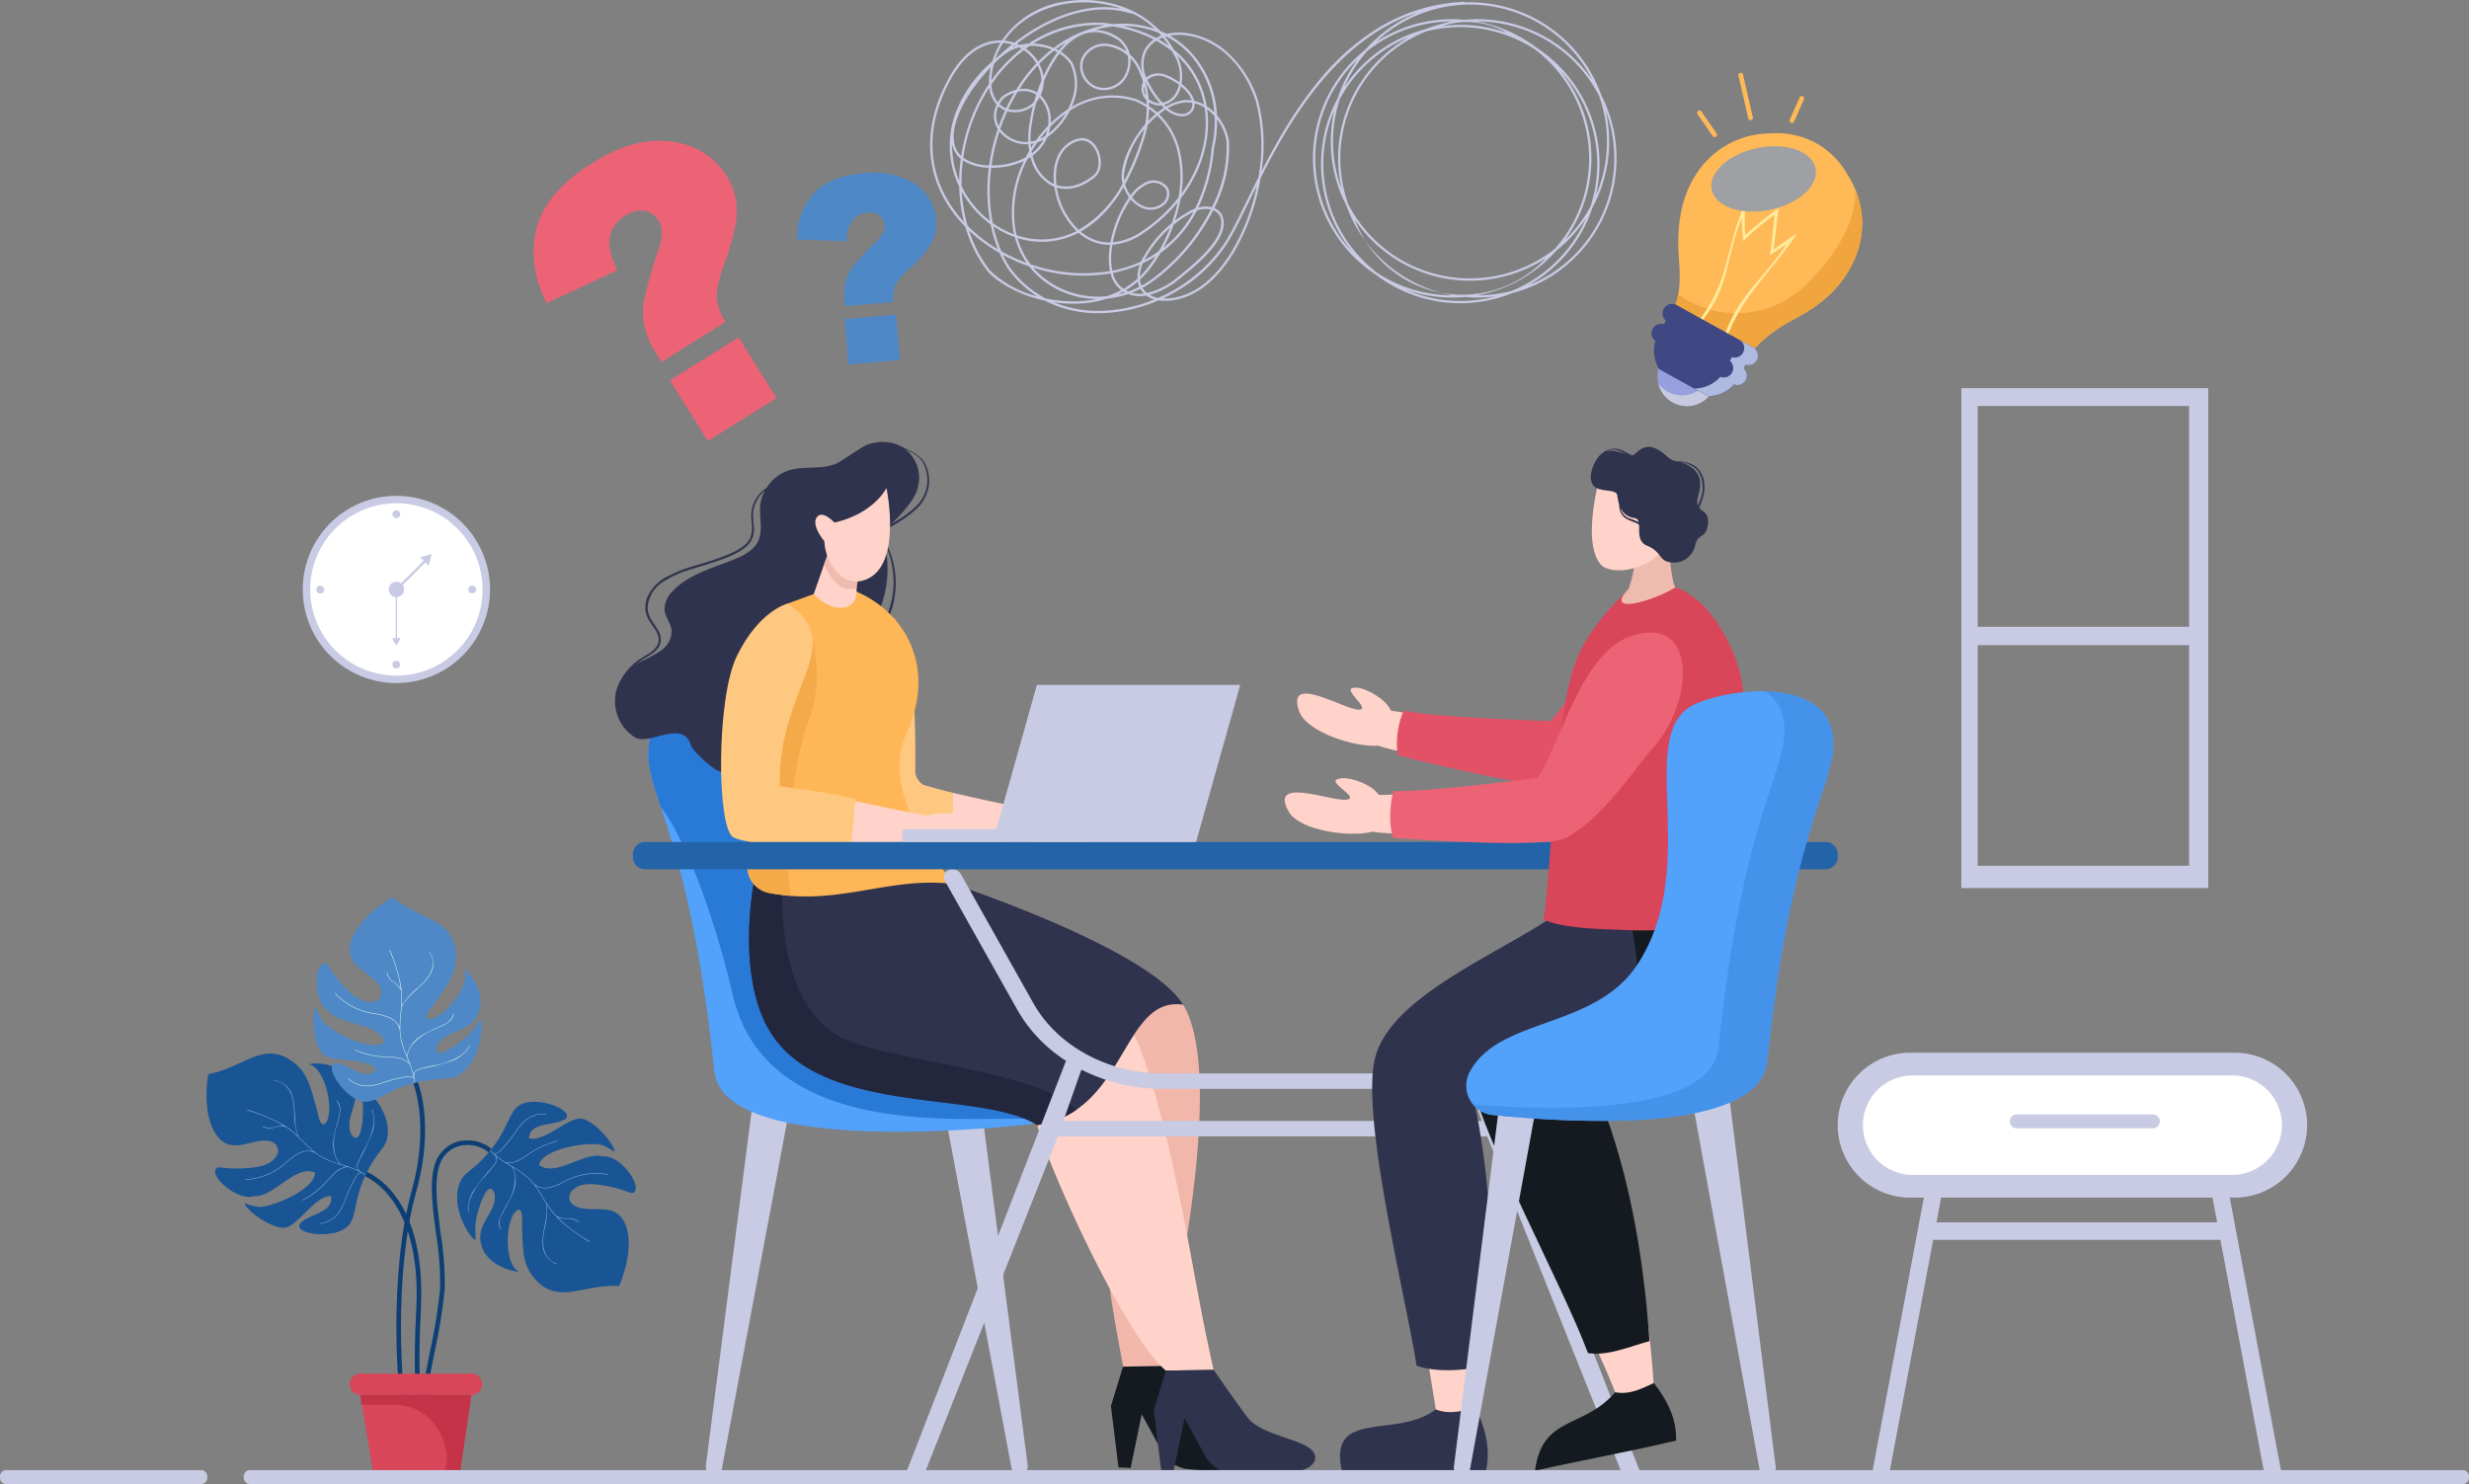 <svg id="_13" data-name="13" xmlns="http://www.w3.org/2000/svg" xmlns:xlink="http://www.w3.org/1999/xlink" width="505" height="303.628" viewBox="0 0 505 303.628">
  <rect x="0" y="0" width="505" height="303.628" fill="#808080" stroke="none"/>
  <defs>
    <clipPath id="clip-path">
      <rect id="Rectángulo_343334" data-name="Rectángulo 343334" width="505" height="303.628" fill="none"/>
    </clipPath>
    <clipPath id="clip-path-3">
      <rect id="Rectángulo_343330" data-name="Rectángulo 343330" width="11.873" height="9.615" fill="none"/>
    </clipPath>
    <clipPath id="clip-path-4">
      <rect id="Rectángulo_343331" data-name="Rectángulo 343331" width="21.4" height="13.377" fill="none"/>
    </clipPath>
    <clipPath id="clip-path-5">
      <rect id="Rectángulo_343332" data-name="Rectángulo 343332" width="13.018" height="11.348" fill="none"/>
    </clipPath>
  </defs>
  <g id="Grupo_997058" data-name="Grupo 997058" clip-path="url(#clip-path)">
    <g id="Grupo_997057" data-name="Grupo 997057">
      <g id="Grupo_997056" data-name="Grupo 997056" clip-path="url(#clip-path)">
        <path id="Trazado_658435" data-name="Trazado 658435" d="M628.42,32.4a28.29,28.29,0,0,0-3.145-12.983A28.525,28.525,0,0,0,598.442.469c-.364,0-.724.014-1.084.027l-.005-.127a36.459,36.459,0,0,0-16.57,4.7,47.5,47.5,0,0,0-12.429,10.454c-5.246,6.067-9.311,13.177-12.528,19.446A36.008,36.008,0,0,0,555.1,20.6a22.329,22.329,0,0,0-6.785-10.33,15.493,15.493,0,0,0-8.583-3.586,10.934,10.934,0,0,0-3.329.256q-.67-.344-1.369-.634a19.749,19.749,0,0,0-6.389-4.426A23.263,23.263,0,0,0,515.751.3a18.715,18.715,0,0,0-13.039,7.974c-2.466-.1-7.024.787-10.777,7.521-5.677,10.184-5.167,20.32,1.437,28.541q.869,1.082,1.848,2.078a27.909,27.909,0,0,0,4.531,9.082l.014.017c2.24,2.461,6.561,4.878,11.684,5.992a23.637,23.637,0,0,0,11,2.57q.336,0,.674-.009a31.266,31.266,0,0,0,11.6-2.61,10.66,10.66,0,0,0,4.116-.254c4.347-1.041,8.347-4.5,11.566-10.016A44.024,44.024,0,0,0,555.6,36.49c6.308-12.5,15.895-28.731,32.235-33.963A28.6,28.6,0,0,0,577.1,10.115a28.437,28.437,0,0,0,2.174,46.144A28.4,28.4,0,0,0,607.1,59.968,28.53,28.53,0,0,0,628.42,32.4M536.339,7.455a17.7,17.7,0,0,1,5.35,4.35,20.12,20.12,0,0,1,4.461,11.206,9.44,9.44,0,0,0-1.564-1.29q-.118-.7-.284-1.384a18.543,18.543,0,0,0-6.433-10.183A18.866,18.866,0,0,0,536.1,7.522q.119-.035.24-.067M493.357,30.507c-1.647-3.5.73-9.646,6.056-15.664q.492-.557,1.011-1.1-.156.7-.256,1.428a11.184,11.184,0,0,0-.105,1.975,34.311,34.311,0,0,0-1.89,3.167,37.076,37.076,0,0,0-3.8,11.6,4.651,4.651,0,0,1-1.017-1.4m.933,1.978a35.841,35.841,0,0,0-.333,4.507q-.223-.54-.415-1.1a19.158,19.158,0,0,1-1.021-6.34,5.714,5.714,0,0,0,.4,1.161,5.164,5.164,0,0,0,1.371,1.772M506.247,9.7c.162.083.321.171.478.264a30.3,30.3,0,0,0-6.181,6.479,11.316,11.316,0,0,1,.1-1.213,17.459,17.459,0,0,1,.44-2.178q.538-.543,1.1-1.073.77-.622,1.617-1.24A7.878,7.878,0,0,1,506.247,9.7m-1.375-.063q.219-.176.441-.35c.085.032.17.065.254.1q-.357.112-.7.25m2.3.612a8.579,8.579,0,0,1,2.58,2.722,33.107,33.107,0,0,0-4.131,5.382A9.438,9.438,0,0,0,502.91,19.6l-.044.037a7.346,7.346,0,0,0-1,1.293,6.047,6.047,0,0,1-1.314-3.654,29.538,29.538,0,0,1,6.621-7.024m-.2-.7c.128-.022.257-.041.386-.058l-.218.16c-.056-.035-.111-.069-.168-.1m32.118,21.328a15.283,15.283,0,0,0-4.248-7.521,14.428,14.428,0,0,1,1.366-.97,5.425,5.425,0,0,0,3.368,1.42,2.728,2.728,0,0,0,2.247-1.256l.019-.033a2.8,2.8,0,0,0,.272-1.382,7.273,7.273,0,0,1,2.031.868c.938,5.929-.833,12.215-4.719,17.586a23.173,23.173,0,0,0-.335-8.712m-4.906,21.505a27.925,27.925,0,0,1-1.809,2.558,17.529,17.529,0,0,1-1.467,1.621,7.444,7.444,0,0,1,.639-2.724,23.823,23.823,0,0,0,2.637-1.454m-2.307.753c.17-.329.362-.662.576-.994a23.271,23.271,0,0,1,4.63-5.554,34.511,34.511,0,0,1-2.3,4.81,23.025,23.025,0,0,1-2.9,1.738m.876,2.107a29.244,29.244,0,0,0,2.385-3.5,23.982,23.982,0,0,0,7.42-8.654,5.285,5.285,0,0,1,2.879-.249,40.653,40.653,0,0,1-12.294,14.437,19.487,19.487,0,0,1-1.9,1.168,4.31,4.31,0,0,1-.308-1.235,18.076,18.076,0,0,0,1.82-1.964m2.971-4.549a35.261,35.261,0,0,0,2.107-4.736,23.278,23.278,0,0,1,2.881-1.985,8.4,8.4,0,0,1,1.148-.616,23.593,23.593,0,0,1-6.137,7.336m1.7-5.031a23.761,23.761,0,0,0-5.385,6.223,12,12,0,0,0-.865,1.589,25.2,25.2,0,0,1-3.372,1.276q-1.244.373-2.529.625a12.937,12.937,0,0,1-.167-3.779c.044-.506.11-1.017.2-1.529a12.831,12.831,0,0,0,6.281-2.34,32.46,32.46,0,0,0,7.035-6.309,32.411,32.411,0,0,1-1.194,4.245M524.117,8.942a5.149,5.149,0,0,0-5.139,3.013l-.01.021a4.552,4.552,0,0,0,.226,3.686,4.971,4.971,0,0,0,3.023,2.6,5.276,5.276,0,0,0,6.158-2.895,6.491,6.491,0,0,0,.611-3.452,8.131,8.131,0,0,1,1.882,2.991l.008.02a15.862,15.862,0,0,1,.69,1.858,3.174,3.174,0,0,0-.118,2.451,3.252,3.252,0,0,0,.8,1.24c.024.308.04.614.049.915a17.015,17.015,0,0,0-2.1-1.1l-.022-.009a15.9,15.9,0,0,0-13.2,1.6q.283-.651.5-1.325A9.876,9.876,0,0,0,517.1,12.8l-.013-.022a8.112,8.112,0,0,0-2.311-2.2,11.389,11.389,0,0,1,4.065-3.369c2.42-1.088,4.991-.752,7.641,1a5.539,5.539,0,0,1,1.688,2.337,7.942,7.942,0,0,0-4.056-1.6m4.3,2.438a5.986,5.986,0,0,1-.474,3.778,4.807,4.807,0,0,1-5.6,2.639,4.473,4.473,0,0,1-2.708-2.348,4.07,4.07,0,0,1-.215-3.281,4.684,4.684,0,0,1,4.668-2.743,7.727,7.727,0,0,1,4.333,1.955m11.7,9.085a9.356,9.356,0,0,0-3.848,1.332c-.131-.122-.255-.246-.37-.373a4.53,4.53,0,0,0,2.893-2.332,6.336,6.336,0,0,0,.544-1.422,7.107,7.107,0,0,1,2.034,2.46,3.468,3.468,0,0,1,.148.4,7.051,7.051,0,0,0-1.4-.064m1.5.569a2.33,2.33,0,0,1-.2,1.261,2.231,2.231,0,0,1-1.848,1.03,4.786,4.786,0,0,1-2.918-1.2,8.781,8.781,0,0,1,3.5-1.18,6.554,6.554,0,0,1,1.469.086m-3.257-2.172a4.061,4.061,0,0,1-2.815,2.144l0,0-.011-.013a18.281,18.281,0,0,1-3.075-4.647,3.29,3.29,0,0,1,3.248-.717,11.449,11.449,0,0,1,3.209,1.718,6.006,6.006,0,0,1-.554,1.52m-5.572,2.849c0-.269-.013-.542-.028-.818a4.588,4.588,0,0,0,1.85.692l.021,0h.022a5.825,5.825,0,0,0,.692-.056,6.667,6.667,0,0,0,.492.525,15.266,15.266,0,0,0-1.35.974,15.307,15.307,0,0,0-1.7-1.32m1.337,1.621a19.177,19.177,0,0,0-1.511,1.44,22.434,22.434,0,0,0,.174-2.486,14.685,14.685,0,0,1,1.336,1.046m.851-2.245c-.1.008-.2.014-.311.017a3.9,3.9,0,0,1-1.951-.855,17.9,17.9,0,0,0-.628-3.409c.011-.02.023-.039.034-.059a18.6,18.6,0,0,0,2.856,4.306M532.157,19.6a2.754,2.754,0,0,1-.255-.527,2.719,2.719,0,0,1-.11-1.455,17.387,17.387,0,0,1,.365,1.982m-17.278,3.683a23.2,23.2,0,0,0-2.191,1.9,7.14,7.14,0,0,0-2.056-5.7,6.976,6.976,0,0,0,.636-2.815,26.853,26.853,0,0,1,3.214-5.711,7.608,7.608,0,0,1,2.2,2.084,9.41,9.41,0,0,1,.327,7.368,14.326,14.326,0,0,1-.786,1.93q-.681.439-1.346.944m.853-.027a14.173,14.173,0,0,1-3.429,4c.018-.056.035-.111.05-.163a8.7,8.7,0,0,0,.254-1.15,23.165,23.165,0,0,1,2.565-2.277q.279-.212.56-.412m-5.766,5.882a7.468,7.468,0,0,0,.7-.282q.277-.134.551-.289a8.9,8.9,0,0,1-2.359,2.775c-.026-.125-.05-.251-.073-.379q.553-.936,1.177-1.825m-1.288,1.078q-.045-.372-.072-.755.315-.042.633-.115c-.192.286-.379.577-.561.87m1.827-1.819c.467-.618.96-1.215,1.476-1.786q-.043.174-.094.347a7.968,7.968,0,0,1-.285.806,9.642,9.642,0,0,1-1.1.633m-.84.331a6.6,6.6,0,0,1-1.085.248,18.079,18.079,0,0,1,.309-4,30.816,30.816,0,0,1,.876-4.036,8.106,8.106,0,0,0,.642-1,6.837,6.837,0,0,1,1.742,5.787,26.583,26.583,0,0,0-2.484,3.006M508.413,24.9a18.48,18.48,0,0,0-.314,4.131,6.528,6.528,0,0,1-5.638-2.569c-.027-.039-.055-.077-.081-.117q.627-1.818,1.437-3.586a5.9,5.9,0,0,0,5.241-1.059,30.515,30.515,0,0,0-.646,3.2m.024,6.761-.069.047.057-.1.013.055m5.9-21.347q-.261-.148-.533-.282,1-.739,2.056-1.369a15.372,15.372,0,0,0-1.522,1.651m-.3.384a25.733,25.733,0,0,0-2.845,4.884,7.546,7.546,0,0,0-.517-1.843q-.147-.351-.326-.686a28.167,28.167,0,0,1,3.019-2.692c.228.1.452.216.67.338m-3.26,5.834c-.332.793-.631,1.592-.9,2.382a5.034,5.034,0,0,0-2.7-.765,5.908,5.908,0,0,0-.9.071,32.571,32.571,0,0,1,3.717-4.8q.126.248.234.5a6.844,6.844,0,0,1,.549,2.606m-1.055,2.857q-.22.679-.408,1.341-.158.208-.334.409a5.462,5.462,0,0,1-4.961,1.177q.249-.525.514-1.043.658-1.289,1.391-2.486a4.722,4.722,0,0,1,3.8.6m-5.62,1.664q-.28.548-.543,1.1a4.33,4.33,0,0,1-.455-.217,4.449,4.449,0,0,1-.892-.645,6.812,6.812,0,0,1,.979-1.3,9.477,9.477,0,0,1,2.05-1.011q-.595,1-1.14,2.07m-1.23,1.311a4.748,4.748,0,0,0,.484.233q-.723,1.581-1.3,3.208a4.5,4.5,0,0,1-.07-4.062,4.928,4.928,0,0,0,.888.622m-.686,4.545a7.048,7.048,0,0,0,5.936,2.6q.05.7.159,1.365-.382.657-.727,1.331a14.255,14.255,0,0,1-5.977,1.622q-.516.018-1,.01a39.9,39.9,0,0,1,1.614-6.932m5.727,5.656q.337-.194.643-.4a8.922,8.922,0,0,0,3.858,5.554,6.762,6.762,0,0,0,1,.492,15.7,15.7,0,0,0,4.538,9.071,15.58,15.58,0,0,1-6.591,1.7,16.159,16.159,0,0,1-5.637-.842,18.317,18.317,0,0,1-.521-4.017,23.772,23.772,0,0,1,2.706-11.563m5.942,2.04c.412-2.975,1.981-5.007,4.416-5.72,1.411-.413,2.742.274,3.561,1.838.873,1.665.941,4.064-.456,5.194-2.528,2.047-5.2,2.719-7.521,1.939a12.647,12.647,0,0,1,0-3.251m.076,3.784c2.421.72,5.166,0,7.75-2.1,1.59-1.287,1.543-3.957.58-5.8-.935-1.784-2.477-2.56-4.126-2.077-2.629.77-4.319,2.943-4.76,6.118a12.914,12.914,0,0,0-.026,3.12,6.27,6.27,0,0,1-.688-.355,8.513,8.513,0,0,1-3.685-5.436,9.321,9.321,0,0,0,3.013-3.781,14.617,14.617,0,0,0,4.6-5.407,15.56,15.56,0,0,1,13.411-1.94,16.924,16.924,0,0,1,2.3,1.226,21.967,21.967,0,0,1-.271,3.445c-2.632,3.026-4.544,6.921-4.824,10.172a6.22,6.22,0,0,0,.173,2.019,23.88,23.88,0,0,1-8.97,9.442,15.063,15.063,0,0,1-4.479-8.656m17.925-12.006c0,.012,0,.025-.007.038a48.963,48.963,0,0,1-4.109,10.536,5.554,5.554,0,0,1-.051-1.33,18.779,18.779,0,0,1,4.168-9.244M523.223,44.01a28.234,28.234,0,0,0,4.362-5.736,7.973,7.973,0,0,0,1.12,2.1A24.27,24.27,0,0,0,524.9,49.6a8.876,8.876,0,0,1-4.958-1.4,10.854,10.854,0,0,1-1.139-.824,20.1,20.1,0,0,0,4.421-3.369m8.094,3.317a12.429,12.429,0,0,1-5.923,2.246,23.466,23.466,0,0,1,3.643-8.783,6.59,6.59,0,0,0,1.98,1.593,4.3,4.3,0,0,0,5.026-.611l.015-.014a2.965,2.965,0,0,0,.634-3.28l-.034-.052a3.6,3.6,0,0,0-4.016-1.357A8.013,8.013,0,0,0,529,39.976a7.35,7.35,0,0,1-1.1-2.266,49.122,49.122,0,0,0,4.415-11.179c.058-.287.114-.588.165-.9a18.781,18.781,0,0,1,1.99-1.971A14.673,14.673,0,0,1,538.619,31a23.19,23.19,0,0,1,.191,9.414,31.806,31.806,0,0,1-7.495,6.917m-1.99-6.935a7.774,7.774,0,0,1,3.461-2.861,3.107,3.107,0,0,1,3.48,1.185,2.512,2.512,0,0,1-.55,2.7,3.84,3.84,0,0,1-4.482.539,6.186,6.186,0,0,1-1.909-1.56m12.712-19.766a3.854,3.854,0,0,0-.232-.692,7.832,7.832,0,0,0-2.364-2.786,9.05,9.05,0,0,0-.907-5.769,18.008,18.008,0,0,1,5.3,9.073q.113.467.2.938a7.609,7.609,0,0,0-2-.764m-3.029-3.8a11.745,11.745,0,0,0-3.172-1.663l-.017,0a5.278,5.278,0,0,0-1.182-.14,3.469,3.469,0,0,0-2.381.844,6.53,6.53,0,0,1-.02-5.332,5.465,5.465,0,0,1,2.027-2.189A21.3,21.3,0,0,1,537.5,10.48q.2.374.4.762l.013.022a8.438,8.438,0,0,1,1.1,5.559m-7.2-6.512a6.7,6.7,0,0,0-.234,5.025q-.118-.3-.249-.592a8.821,8.821,0,0,0-2.474-3.647,5.978,5.978,0,0,0-2.065-3.269l-.02-.014A9.289,9.289,0,0,0,521.84,6.1a23.016,23.016,0,0,1,3.6-.683,28.585,28.585,0,0,1,8.336,2.662,5.883,5.883,0,0,0-1.972,2.231m-18.5-.509a11.215,11.215,0,0,0-2.672-.753,11.979,11.979,0,0,0-1.507-.136,24.764,24.764,0,0,1,14.389-3.763l.221.026A24.587,24.587,0,0,0,513.305,9.8m-.445.342a28.733,28.733,0,0,0-2.757,2.471,9.066,9.066,0,0,0-2.518-2.665q.384-.278.775-.541a11.323,11.323,0,0,1,4.5.735m-11.238,11.24a5.129,5.129,0,0,0,.225,5.026,40.388,40.388,0,0,0-1.755,7.416,9.311,9.311,0,0,1-5.3-1.559A36.216,36.216,0,0,1,498.6,20.534q.716-1.36,1.526-2.612a6.14,6.14,0,0,0,1.5,3.462m-6.9,11.429a10.055,10.055,0,0,0,5.308,1.494,36.4,36.4,0,0,0,.227,10.9,20.11,20.11,0,0,1-5.805-7.121,34.809,34.809,0,0,1,.271-5.276m5.792,1.509c.354.007.719,0,1.095-.009a15.355,15.355,0,0,0,5.589-1.371,24.012,24.012,0,0,0-2.469,11.2,18.825,18.825,0,0,0,.46,3.81,18.7,18.7,0,0,1-4.365-2.323,35.689,35.689,0,0,1-.31-11.309m4.814,14.194a16.63,16.63,0,0,0,2.117,4.8q.156.241.32.476a35.047,35.047,0,0,1-5.172-2.379,28.029,28.029,0,0,1-1.627-5.1,19.048,19.048,0,0,0,4.362,2.2m.553.183a16.577,16.577,0,0,0,5.506.771,16.212,16.212,0,0,0,6.957-1.845,11.28,11.28,0,0,0,1.34.989,9.334,9.334,0,0,0,5.129,1.476c-.082.5-.144.989-.186,1.468a13.447,13.447,0,0,0,.174,3.91,33.073,33.073,0,0,1-16.255-1.4,16.033,16.033,0,0,1-2.665-5.37m19.033,7.24a5.964,5.964,0,0,0,2.185,3.42,18.129,18.129,0,0,1-2.933,1.253,17.983,17.983,0,0,1-9.941-1.855,16.57,16.57,0,0,1-5.125-4,33.409,33.409,0,0,0,15.815,1.185m2.651,3.718.132.073q.1.063.206.122-.749.233-1.509.4.588-.274,1.171-.6m.006-.562a5.39,5.39,0,0,1-2.18-3.245q1.3-.256,2.554-.632a26.118,26.118,0,0,0,2.969-1.088,7.271,7.271,0,0,0-.481,2.882,16.861,16.861,0,0,1-2.863,2.084M530.5,57.6a4.632,4.632,0,0,0,.313,1.069,19.033,19.033,0,0,1-2.262.966,5.362,5.362,0,0,1-.5-.259A17.309,17.309,0,0,0,530.5,57.6m.528,1.5q.1.183.227.356a4.349,4.349,0,0,0,.506.594,6.238,6.238,0,0,1-2.51-.161q.9-.348,1.777-.79m.622.076q-.1-.146-.192-.3a19.976,19.976,0,0,0,1.965-1.205,40.692,40.692,0,0,0,11.381-12.6q.6-1.036,1.12-2.077a3.01,3.01,0,0,1,1.308,1.079c2,4.136-5.17,9.9-8.619,12.67-.283.227-.545.437-.768.62a15.166,15.166,0,0,1-5.471,2.583,3.945,3.945,0,0,1-.725-.774M545.654,42.4a5.343,5.343,0,0,0-2.788.074,34.961,34.961,0,0,0,3.2-12.056,23.759,23.759,0,0,0,.641-6.019,10.617,10.617,0,0,1,1.94,4.484,27.092,27.092,0,0,1-3,13.517m-.06-12.077-.005.033a34.136,34.136,0,0,1-3.37,12.324,8.876,8.876,0,0,0-1.76.883,23.724,23.724,0,0,0-2.337,1.556,32.178,32.178,0,0,0,1.142-4.5c4.242-5.5,6.265-12.043,5.423-18.245a9.32,9.32,0,0,1,1.516,1.4,23.244,23.244,0,0,1-.609,6.555M536.838,9.369a22.091,22.091,0,0,0-2.077-1.313,7.392,7.392,0,0,1,.857-.375,18.288,18.288,0,0,1,1.22,1.688m-1.549-2.081a7.693,7.693,0,0,0-1.035.493,27.789,27.789,0,0,0-6.816-2.463,19.457,19.457,0,0,1,7.349,1.412q.255.272.5.558m-6.1-4.48.046-.14a19,19,0,0,1,4.72,3.232,20.576,20.576,0,0,0-7.779-1.035q-.365.028-.727.065-.931-.153-1.9-.262a24.923,24.923,0,0,0-15.161,4.113c-.074.048-.147.1-.22.146a10.947,10.947,0,0,0-1.873.263c-.178-.087-.359-.168-.542-.244,7.027-5.364,15.756-8.667,23.434-6.138M515.828.775a23.167,23.167,0,0,1,11.257.994C519.738.4,511.735,3.712,505.227,8.746a8.972,8.972,0,0,0-1.978-.436c3.019-4.446,8.017-6.8,12.579-7.535M502.949,8.77a8.461,8.461,0,0,1,1.818.337c-1.012.8-1.986,1.649-2.913,2.524q-.224.182-.443.365a15.569,15.569,0,0,1,1.538-3.226m-9.2,35.26c-6.473-8.057-6.967-18-1.392-28,3.466-6.217,7.6-7.279,10.008-7.279h.047a16.477,16.477,0,0,0-1.69,3.839,25.8,25.8,0,0,0-7.564,10.69,19.239,19.239,0,0,0-.075,12.773,20.006,20.006,0,0,0,.883,2.151c0,.009,0,.018,0,.026a32.506,32.506,0,0,0,.983,7.2q-.624-.678-1.2-1.395m.748-4.8a20.6,20.6,0,0,0,5.891,6.679,29.083,29.083,0,0,0,1.514,5.1,31.278,31.278,0,0,1-6.226-4.83,31.9,31.9,0,0,1-1.179-6.952m5.632,15.959a27.216,27.216,0,0,1-4.157-8.041,32.262,32.262,0,0,0,6.24,4.6,24.475,24.475,0,0,0,1.565,3,21.641,21.641,0,0,0,6.151,5.881,21.553,21.553,0,0,1-9.8-5.438m4.052-.709a23.778,23.778,0,0,1-1.262-2.338,35.763,35.763,0,0,0,5.351,2.337A17.071,17.071,0,0,0,514,59.188a18.377,18.377,0,0,0,8.029,1.993,22.7,22.7,0,0,1-3.916.462,26.985,26.985,0,0,1-6.487-.595,21,21,0,0,1-7.446-6.566m18.933,9.1a23.89,23.89,0,0,1-9.784-1.734,27.02,27.02,0,0,0,4.8.281,22.242,22.242,0,0,0,6.138-1.04,19.189,19.189,0,0,0,4.26-.933,6.645,6.645,0,0,0,3.717.312,5.254,5.254,0,0,0,1.645.8,30.654,30.654,0,0,1-10.775,2.315M550,50.939c-3.151,5.395-7.045,8.779-11.261,9.789a11.114,11.114,0,0,1-3.125.331q1.024-.478,2.024-1.028a30.616,30.616,0,0,0,11.134-10.24c1.3-2.042,2.749-5.01,4.428-8.446.515-1.052,1.054-2.156,1.621-3.3A43,43,0,0,1,550,50.939m5.142-14.612c-.852,1.689-1.642,3.3-2.376,4.806-1.673,3.423-3.118,6.379-4.4,8.4a31.007,31.007,0,0,1-13.716,11.415,5.353,5.353,0,0,1-1.733-.623,16.193,16.193,0,0,0,5.228-2.571c.234-.191.495-.4.777-.627,3.824-3.073,10.941-8.792,8.742-13.277l-.018-.031a3.48,3.48,0,0,0-1.5-1.249,27.492,27.492,0,0,0,3-13.729l0-.023a11.118,11.118,0,0,0-2.452-5.228,20.707,20.707,0,0,0-4.616-12.095,18.209,18.209,0,0,0-5-4.2,10.842,10.842,0,0,1,2.638-.129c5.151.357,11.781,4.115,14.939,13.577a36.42,36.42,0,0,1,.5,15.584M598.442.938a28.035,28.035,0,0,1,24.995,15.393,28.468,28.468,0,0,0-23.5-12.408c-.866,0-1.722.045-2.569.121-.847-.076-1.7-.121-2.569-.121A28.3,28.3,0,0,0,579.286,8.54a27.9,27.9,0,0,1,19.156-7.6m-30,32.624a27.852,27.852,0,0,1,2.242-10.974,28.339,28.339,0,0,0,2.419,19.343,28.568,28.568,0,0,0,21.716,18.48H594.8a27.838,27.838,0,0,1-15.254-4.536,27.981,27.981,0,0,1-11.1-22.315M594.8,4.392h.019a28.232,28.232,0,0,0-5.53,1.6,28.575,28.575,0,0,0-16.535,11.793,28.063,28.063,0,0,1,4.673-7.333A27.866,27.866,0,0,1,594.8,4.392m28.01,28.01a27.886,27.886,0,0,1-7,18.492,27.964,27.964,0,0,1-42.275-9.146,27.989,27.989,0,0,1,15.9-35.308,27.967,27.967,0,0,1,22.265,3.647,27.98,27.98,0,0,1,11.1,22.315M596.456,5.082a28.652,28.652,0,0,0-3.7.249,16.087,16.087,0,0,1,13.234,1.4,28.347,28.347,0,0,0-9.531-1.646m-10.464,2.5a28.428,28.428,0,0,0-13.84,31.028,27.965,27.965,0,0,1-.322-18.393A28.173,28.173,0,0,1,585.992,7.587M574.945,45.019A28.426,28.426,0,0,0,613.96,52.81a23.325,23.325,0,0,1-39.015-7.791m41.2,6.216a28.725,28.725,0,0,0,6-6.514,28.168,28.168,0,0,1-15.187,14.8,27.963,27.963,0,0,1-7.013.889h-.019a28.466,28.466,0,0,0,16.219-9.177m1.686-2.1a28.406,28.406,0,0,0-1-34.769,27.93,27.93,0,0,1,6.238,27.918,28.187,28.187,0,0,1-5.24,6.85m7.108-15.576A28.473,28.473,0,0,0,611.982,9.706a28.345,28.345,0,0,0-12.06-5.313h.019a28.032,28.032,0,0,1,24.9,15.21,27.967,27.967,0,0,1-.632,20.32,28.432,28.432,0,0,0,.725-6.36M575.419,12.212A28.426,28.426,0,0,0,571.4,20.04,28.423,28.423,0,0,0,574.432,51.6a27.938,27.938,0,0,1,.987-39.384m21.037,49.359a27.837,27.837,0,0,1-11.183-2.337,28.336,28.336,0,0,0,9.531,1.646c.866,0,1.722-.045,2.569-.121.847.076,1.7.121,2.569.121a28.646,28.646,0,0,0,3.7-.248,27.953,27.953,0,0,1-7.187.939M610.4,58.377a28.617,28.617,0,0,0,13.1-15.908,28.386,28.386,0,0,0,2.729-19.735A28,28,0,0,1,610.4,58.377" transform="translate(-297.775 0)" fill="#c8cbe3"/>
        <path id="Trazado_658436" data-name="Trazado 658436" d="M371.639,646.7h0a1.676,1.676,0,0,0,2-1.3l14.637-77.98-7.7-1.9-10.239,79.32a1.676,1.676,0,0,0,1.3,1.869" transform="translate(-225.958 -345.059)" fill="#c8cbe3"/>
        <path id="Trazado_658437" data-name="Trazado 658437" d="M509.818,646.7h0a1.676,1.676,0,0,1-2-1.3l-14.637-77.98,7.7-1.9,10.239,79.32a1.676,1.676,0,0,1-1.3,1.869" transform="translate(-300.925 -345.059)" fill="#c8cbe3"/>
        <path id="Trazado_658438" data-name="Trazado 658438" d="M420.463,452.08s-64.8,8.3-66.791-10.62c-3.246-30.814-8.052-45.257-10.966-54.077-1.9-5.742-3-9.1-2.339-13.052,1.67-10.01,11.64-12.284,20.981-7.613,8.791,4.4,59.116,85.362,59.116,85.362" transform="translate(-207.565 -222.341)" fill="#52a1fa"/>
        <path id="Trazado_658439" data-name="Trazado 658439" d="M417.681,451.225c-12.928-.427-53.318,4.364-60.215-25.267-4.135-17.765-10.311-32.9-14.76-38.574-1.9-5.741-3-9.1-2.339-13.051,1.67-10.01,11.64-12.284,20.981-7.613,8.791,4.4,51.552,76.117,56.333,84.506" transform="translate(-207.566 -222.342)" fill="#297ad6"/>
        <path id="Trazado_658440" data-name="Trazado 658440" d="M499.986,529.706c-.235,1.707-.486,3.4-.747,5.051-2.084,13.334-4.741,24.617-5.275,26.821v0c-.06.254-.094.389-.094.389h-7.636c-1.147-5.81-2.1-11.227-2.824-16.319a132.063,132.063,0,0,1-1.536-23.552c.306-8.3,1.125-15.915,1.793-23.578l-3.754-2.148-44.373-25.4-15.291-8.758h29.3s41.8,13.554,48.89,25.371c4.767,7.951,3.781,25.872,1.543,42.124" transform="translate(-256.423 -282.028)" fill="#f0b7aa"/>
        <path id="Trazado_658441" data-name="Trazado 658441" d="M585.349,716.966l-2.467,8.068,1.544,12.542,2.483.121,2.265-10.979,4.009,7.29a6.821,6.821,0,0,0,4.922,3.857c5.859.76,17.308.957,17.783-2.887.487-3.951-10.611-4.12-13.852-8.464-3.139-4.207-6.912-9.71-6.912-9.71Z" transform="translate(-355.658 -437.372)" fill="#141a1f"/>
        <path id="Trazado_658442" data-name="Trazado 658442" d="M489.635,561.62l-9.777.164c-.3-.254-.6-.542-.915-.856v0c-3.086-3.123-6.863-9.116-10.554-15.927-6.949-12.811-13.6-28.513-14.813-33.448-7.255-9.416-41.125-2.615-50.945-17.2-7.882-11.711-6.967-32.787-6.967-32.787,6.646.209,15.1-1.035,21.34,0a17.55,17.55,0,0,1,2.585.613c20.772,6.714,42.878,15.291,52.1,28.323a24.978,24.978,0,0,1,3.157,5.959c3.5,9.717,5.922,20.462,8.342,32.376.348,1.711.692,3.474,1.031,5.275,1.625,8.548,3.231,18.007,5.417,27.516" transform="translate(-241.402 -281.375)" fill="#ffd3c9"/>
        <path id="Trazado_658443" data-name="Trazado 658443" d="M607.832,719.055l-2.467,8.068,1.545,12.542,2.483.121,2.265-10.979,4.009,7.29a6.821,6.821,0,0,0,4.922,3.857c5.859.759,17.309.957,17.783-2.888.487-3.951-10.611-4.12-13.853-8.465-3.139-4.207-6.912-9.71-6.912-9.71Z" transform="translate(-369.376 -438.646)" fill="#30334d"/>
        <path id="Trazado_658444" data-name="Trazado 658444" d="M481.823,487.579c-10.367-1.547-11.479,14.323-21.855,21.49a18.8,18.8,0,0,1-7.991,3.131c-11.266-7.166-42.4-1.88-53.855-17.89-8.216-11.479-4.055-32.1-4.055-32.1,1.186.037,3.189.062,5.676.078,11.447.062,33.19-.078,33.19-.078s41.8,13.556,48.889,25.372" transform="translate(-239.805 -282.025)" fill="#30334d"/>
        <path id="Trazado_658445" data-name="Trazado 658445" d="M459.968,509.068a18.8,18.8,0,0,1-7.991,3.132c-11.266-7.166-42.4-1.88-53.855-17.89-8.217-11.48-4.055-32.1-4.055-32.1,1.186.037,3.189.062,5.676.078.029,7.269.024,24.919,11.425,31.587,8.933,5.225,40.382,6.849,48.8,15.2" transform="translate(-239.805 -282.025)" fill="#23273d"/>
        <path id="Trazado_658446" data-name="Trazado 658446" d="M464.523,285.327a17.419,17.419,0,0,0-1.594-3.253.089.089,0,0,0-.154.09,18.271,18.271,0,0,1,2.078,12.185,24.312,24.312,0,0,1-.95,3.365c-.082.246.315.421.425.179a13.594,13.594,0,0,0,.91-3.067,18.344,18.344,0,0,0,.323-3.184,17.859,17.859,0,0,0-1.038-6.314" transform="translate(-282.364 -172.088)" fill="#30334d"/>
        <path id="Trazado_658447" data-name="Trazado 658447" d="M466.7,237.8c-.843-1.521-3.18-2.677-4.824-3.263-.041-.014-.071.053-.03.072,1.4.657,3.572,1.575,4.367,2.909a7.416,7.416,0,0,1,.994,4.754,7.734,7.734,0,0,1-2.347,4.515,22.825,22.825,0,0,1-4.244,3.069q-1.357.825-2.76,1.569c-.949.5-1.923.959-2.863,1.479-.17.094-.055.392.136.322a32.359,32.359,0,0,0,5.326-2.733,25.055,25.055,0,0,0,4.51-3.218,8.238,8.238,0,0,0,2.53-4.5,7.571,7.571,0,0,0-.8-4.97" transform="translate(-277.575 -143.108)" fill="#30334d"/>
        <path id="Trazado_658448" data-name="Trazado 658448" d="M458.116,360.8l-8.253,15.884s1.658,8.624,3.764,11.914c1.228,1.907,5.76,3.13,11.307,3.581a61.693,61.693,0,0,0,18.666-1.3c6.462,4.7,12.237,2.9,15.159.181,3.769-3.491-7.864-2.49-8.441-4.037-.439-1.192,2.369-2.3,1.322-3.609-1.617-2.008-7.64,1.978-7.64,1.978-5.913-.945-10.627-2.186-15.236-3.177-2.206-.478-6.124-1.8-8.412-2.1Z" transform="translate(-274.493 -220.15)" fill="#ffd3c9"/>
        <path id="Trazado_658449" data-name="Trazado 658449" d="M446.2,324.342l-14.488,21.564s7.31,19.184,10.487,21.456c3.365,2.406,10.562,2.759,16.109,3.21l.046-10.453c-1.45-.314-3.466-.857-5.255-1.327a3.311,3.311,0,0,1-2.471-3.232c.11-11.981-.373-27.146-4.427-31.218" transform="translate(-263.416 -197.904)" fill="#ffc880"/>
        <path id="Trazado_658450" data-name="Trazado 658450" d="M382.441,233.792c-2.2-2.216-6.594-2.393-9.245-.746-1.969,1.223-2.641,1.759-4.625,2.958-3.008,1.817-6.941.719-10.3,1.736a8.52,8.52,0,0,0-4.673,3.651,6.759,6.759,0,0,0-2.8,3.676,7.577,7.577,0,0,0-.257,2.916,7.54,7.54,0,0,1-.149,3.373c-.739,1.891-2.93,2.891-4.671,3.637a62.809,62.809,0,0,1-6.334,2.134,32.067,32.067,0,0,0-6.013,2.329,8.707,8.707,0,0,0-4.1,4.2,5.587,5.587,0,0,0-.386,2.84,5.958,5.958,0,0,0,1.063,2.492c.927,1.386,2.305,3.013,1.247,4.718a5.8,5.8,0,0,1-1.9,1.691c-.759.484-1.544.917-2.258,1.47a12.243,12.243,0,0,0-3.581,4.481,10.944,10.944,0,0,0-.508,1.316,8.8,8.8,0,0,0,3.5,9.557c2.927,2.22,9.984-3.791,11.716,1.764.394,1.262,4.6,5.067,5.891,5.35,12.187,2.674,24.015-15.821,26.751-23.626,7.616-8.935,8.876-16.481,6.458-25.219,2.294-2.117,6.661-6.136,7.289-9.194a7.424,7.424,0,0,0-2.121-7.5m-30.513,18.422c-.849,1.8-2.746,2.838-4.579,3.613-4.488,1.894-9.544,3.07-12.884,6.615a5.173,5.173,0,0,0-1.688,3.872c.147,1.461,1.263,2.684,1.435,4.143a4.82,4.82,0,0,1-2.153,4.161,31.677,31.677,0,0,1-4.3,2.336,7.41,7.41,0,0,0-1.05.695,14.144,14.144,0,0,1,2.031-1.457,13.277,13.277,0,0,0,2.122-1.451A3.331,3.331,0,0,0,332,272.734a3.757,3.757,0,0,0-.591-2.35c-.449-.782-1.02-1.486-1.463-2.271a4.6,4.6,0,0,1-.606-2.718,6.842,6.842,0,0,1,3.2-4.872,22.564,22.564,0,0,1,5.845-2.585c2.1-.677,4.228-1.248,6.291-2.026a24.71,24.71,0,0,0,2.937-1.307,8.358,8.358,0,0,0,2.285-1.685,4.354,4.354,0,0,0,1.146-2.58c.1-1.144-.176-2.278-.175-3.42a6.6,6.6,0,0,1,2.268-4.88c.046-.04.1-.074.144-.113a8.155,8.155,0,0,0-.945,3.153c-.2,2.4.616,4.958-.41,7.133" transform="translate(-196.848 -141.529)" fill="#30334d"/>
        <path id="Trazado_658451" data-name="Trazado 658451" d="M434.472,370.369c-11.788-1.571-21.464,3.323-33.475,2.391a39.514,39.514,0,0,1-4.449-.6,5.515,5.515,0,0,1-4.448-5.95l3.962-38.646,3.489-11.886.807-2.725,5.314-1.944,8.768-.482c10.245,4.449,16.347,15.8,10.134,29.1-6.034,12.928,9.9,30.736,9.9,30.736" transform="translate(-239.23 -189.476)" fill="#ffb657"/>
        <path id="Trazado_658452" data-name="Trazado 658452" d="M435.727,296.475c0,4.08-4.969,4.563-8.768.482L429.03,291,430.4,287.5l4.893,3.3.421,5.033Z" transform="translate(-260.518 -175.422)" fill="#ffd3c9"/>
        <path id="Trazado_658453" data-name="Trazado 658453" d="M404.541,345.4c-2.739,7.451-5.519,25.231-3.545,35.421a39.514,39.514,0,0,1-4.448-.6,5.514,5.514,0,0,1-4.448-5.95l3.962-38.646,3.489-11.886c3.072,2.418,5.894,4.865,5.894,4.865a28,28,0,0,1-.9,16.793" transform="translate(-239.23 -197.539)" fill="#f5aa4a"/>
        <path id="Trazado_658454" data-name="Trazado 658454" d="M437.544,365.547c-2.095,3.222-14.1.129-14.1.129s-14.713.11-20.83-.14c-7.382-.264-16.265-.973-19.6-2.683-3.406-1.766.778-25.718,3.35-32.085a65.671,65.671,0,0,1,7.688-14.013l-4.3,14.611,2.641,22.8c3.975.514,26.756,5.463,29.995,5.947,9.166-2.015,16.827,2.864,15.156,5.436" transform="translate(-232.92 -193.274)" fill="#ffd3c9"/>
        <path id="Trazado_658455" data-name="Trazado 658455" d="M405.815,356.8l-.933,10.008c-7.382-.264-20.7-.508-24.033-2.218-3.406-1.766-3.553-28.345.7-37.085,4.561-9.384,10.424-10.755,10.424-10.755,12.564,8.8-2.076,16.793-1.654,37.409,3.975.514,11.4,1.445,15.5,2.64" transform="translate(-230.841 -193.275)" fill="#ffc880"/>
        <path id="Trazado_658456" data-name="Trazado 658456" d="M438.96,296.243c-.391.05-.822.09-1.283.11-2.516.131-4.381-2.787-5.4-4.933l1.159-3.239,6.317,2.637Z" transform="translate(-263.76 -175.84)" fill="#f0bbaf"/>
        <path id="Trazado_658457" data-name="Trazado 658457" d="M442.322,256.1s-2.439,5.169-10.628,7.086c0,0-2.556-2.788-3.659-1.046s1.568,4.821,1.568,4.821c.307,5.063,3.949,9.08,7.724,8.131,8.584-2.157,4.995-18.991,4.995-18.991" transform="translate(-261.011 -156.263)" fill="#ffd3c9"/>
        <path id="Trazado_658458" data-name="Trazado 658458" d="M625.547,579.086l-32.054-81.727a31.165,31.165,0,0,0,12.6-11.089l17.589-27.73a1.48,1.48,0,0,0-.711-2.147,1.96,1.96,0,0,0-2.465.619l-17.589,27.73c-5.175,8.159-15.037,13.227-25.737,13.227H528.013c-11.146,0-21.513-5.636-26.412-14.358l-14.9-26.529a1.94,1.94,0,0,0-2.426-.724,1.493,1.493,0,0,0-.832,2.113L498.343,485a30.039,30.039,0,0,0,9.938,10.389c-.019.042-.045.081-.061.125L475.742,579.22a1.555,1.555,0,0,0,1.2,1.973,2.062,2.062,0,0,0,.532.07,1.8,1.8,0,0,0,1.734-1.118l27.417-69.3h87.359a2.054,2.054,0,0,0,.431-.05l27.659,69.215a1.8,1.8,0,0,0,1.734,1.118,2.063,2.063,0,0,0,.531-.07,1.554,1.554,0,0,0,1.2-1.973m-117.808-71.4,3.684-10.487a36.784,36.784,0,0,0,16.59,3.931h49.165a37.216,37.216,0,0,0,13.026-2.337l3.124,8.893Z" transform="translate(-290.235 -278.357)" fill="#c8cbe3"/>
        <path id="Trazado_658459" data-name="Trazado 658459" d="M576.03,447.484H334.61a2.5,2.5,0,0,1-2.5-2.5v-.575a2.5,2.5,0,0,1,2.5-2.5H576.03a2.5,2.5,0,0,1,2.5,2.5v.575a2.5,2.5,0,0,1-2.5,2.5" transform="translate(-202.646 -269.645)" fill="#2363a8"/>
        <path id="Trazado_658460" data-name="Trazado 658460" d="M500.991,359.449,492.7,388.942H473.488V391.6h60.06l9.034-32.149Z" transform="translate(-288.909 -219.325)" fill="#c8cbe3"/>
        <path id="Trazado_658461" data-name="Trazado 658461" d="M759.267,335.855c-10.516,6.649-24.285,16.7-24.285,16.7s-29.149-1.68-37.825-4.817c-4.475.445-14.652-2.688-16.174-7.03-2.755-7.859,8.9-.506,12.016-.341,3.442.181-4.663-4.947.019-4.453,1.824.193,5.7,2.289,6.695,4.6,1.086.745,33.716,2.752,33.716,2.752S749.8,327.391,762.089,319.9c1.842,5.962-.912,10.113-2.822,15.954" transform="translate(-415.262 -195.194)" fill="#ffd3c9"/>
        <path id="Trazado_658462" data-name="Trazado 658462" d="M788.95,336.246c-5.254,4.232-13.012,12.786-21.109,15.41-4.455,1.444-29.335-4.743-34.8-6.067a16.974,16.974,0,0,1,1.24-9.192c6.629,1.49,30.053,2.158,30.053,2.158,6.912-7.585,14.768-27.848,28.029-25.233,8.918,1.759,4.927,16.2-3.414,22.924" transform="translate(-447.155 -191.039)" fill="#e35166"/>
        <path id="Trazado_658463" data-name="Trazado 658463" d="M800.475,505.151c10.429,17.577,14.612,44.9,15.907,65.054-2.542.472-4.7,1.656-7.4,2.07-5.141-14.475-26.883-53.835-25.427-65.965,2.037-16.973,16.388-25.6,27.012-35.744,6.337-.557,12.249-1.4,18.441-1.939,5.587,18.617-14.043,27.717-28.535,36.525" transform="translate(-478.061 -285.942)" fill="#ffd3c9"/>
        <path id="Trazado_658464" data-name="Trazado 658464" d="M796.356,504c7.271,16.615,10.42,35.177,11.692,53.21-3.724,1.017-8.543,3.114-12.591,2.465-5-13.546-21.478-43.7-23.937-56.094-2.3-11.576,19.889-26.568,30.77-37.057,6.564-.18,12.606-2.751,19.071-2.971C833.621,493.765,811.1,494.923,796.356,504" transform="translate(-470.659 -282.846)" fill="#141a1f"/>
        <path id="Trazado_658465" data-name="Trazado 658465" d="M821.8,727.721c3.022.558,5.451-.782,7.915-1.891,3.2,4.121,4.686,7.908,4.525,11.774-10.213,2.42-18.6,3.855-28.843,6.165,1.465-11.361,9.851-8.474,16.4-16.048" transform="translate(-491.429 -442.88)" fill="#141a1f"/>
        <path id="Trazado_658466" data-name="Trazado 658466" d="M745.906,520.516c6.809,19.271,5.6,46.882,2.945,66.906-2.586-.031-4.927.71-7.659.591-2.226-15.2-11-60.061-7.208-71.677,5.3-16.252,16.158-19.9,28.553-27.78,6.325.686,12.288,1.008,18.466,1.686,1.858,19.348-19.167,24.455-35.1,30.275" transform="translate(-447.284 -298.103)" fill="#ffd3c9"/>
        <path id="Trazado_658467" data-name="Trazado 658467" d="M740.761,519.377a161.284,161.284,0,0,1,2.047,54.382c-3.552,1.121-9.918,1.479-13.761.054-2.269-14.26-11.257-50.124-8.608-62.478,2.633-12.28,22.921-20.648,35.635-28.819,6.473,1.1,10.7,1.01,17.085,2.053,6.146,32.021-16.173,28.774-32.4,34.809" transform="translate(-439.296 -294.417)" fill="#30334d"/>
        <path id="Trazado_658468" data-name="Trazado 658468" d="M722.637,739.162c2.856,1.135,5.5.293,8.132-.315,2.337,4.665,3.048,9.1,2.138,12.864-10.489.387-18.989-.274-29.481,0-2.854-12.864,11.311-6.4,19.211-12.55" transform="translate(-428.982 -450.823)" fill="#30334d"/>
        <path id="Trazado_658469" data-name="Trazado 658469" d="M852.076,372.311c0,.03.082.094.041.142-10.449,1.226-21.77-1.748-32.178-.1,3.1-14.227,2.873-25.2,1.113-39.471l-.1.045c-.6-3.546,10.005-21.882,11.033-22.285,1.367-.542,1.491-4.005,2.925-4.614,2.959.729,3.389-1.169,6.818.075s6.467,4.384,8.944,9.167c8.462,16.341.281,38.25,1.409,57.046" transform="translate(-500.303 -186.507)" fill="#ffd3c9"/>
        <path id="Trazado_658470" data-name="Trazado 658470" d="M860.213,294.4c-4.564,3-17.34,8.308-9.584.191a25.051,25.051,0,0,0,1.439-9.087c2.309-.064,4.615-.12,6.924-.209-.012,1.472.23,6.89,1.221,9.1" transform="translate(-517.538 -174.078)" fill="#f0bbaf"/>
        <path id="Trazado_658471" data-name="Trazado 658471" d="M847.927,373.834a2.9,2.9,0,0,1-1.963,2.8,42.976,42.976,0,0,1-5.126,1.134,89.344,89.344,0,0,1-14.89.539c-4.848-.174-12.216-.313-16.2-2.148,1.607-7.676,2.141-40.843,6.571-52.6,2.827-7.5,9.5-13.451,10.859-14.991-5.3,5.508,5.389,2.374,9.584-.365,8.412,2.91,13.725,15.751,13.846,21.521.3,14.389-3.757,29.29-2.677,44.11" transform="translate(-494.082 -188.057)" fill="#d94559"/>
        <path id="Trazado_658472" data-name="Trazado 658472" d="M751.123,353.6c-9.212,8.363-21.039,20.641-21.039,20.641s-29,3.373-38.089,1.78c-4.331,1.21-14.9-.12-17.144-4.136-4.069-7.266,8.676-2.033,11.777-2.409,3.422-.415-5.447-4.069-.749-4.39,1.83-.125,6.009,1.272,7.387,3.373,1.2.546,33.686-3.1,33.686-3.1s13.384-18.458,24.2-27.956c2.843,5.555.846,10.119-.028,16.2" transform="translate(-411.29 -205.873)" fill="#ffd3c9"/>
        <path id="Trazado_658473" data-name="Trazado 658473" d="M783.509,355.159c-4.445,5.075-10.611,14.838-18.135,18.82-4.139,2.19-29.714.388-35.324.027-.918-2.209-.77-6.64,0-9.614,6.786.324,29.611-2.712,29.611-2.712,5.5-8.664,9.743-29.978,23.256-29.69,9.087.194,7.648,15.111.591,23.169" transform="translate(-445.069 -202.569)" fill="#ed6376"/>
        <path id="Trazado_658474" data-name="Trazado 658474" d="M836.8,248.408c-1.188,5.245-2.985,14.221.168,18.093,2,2.45,10.887,1.6,14.144-5.056,1.67-1.921.817-5.7-.788-7.456-1.145-1.252-1.362,1.406-3.323,1.015-.745-.148.253-6.249-2.08-7.211s-5.76,2.035-8.121.616" transform="translate(-509.617 -151.077)" fill="#ffd3c9"/>
        <path id="Trazado_658475" data-name="Trazado 658475" d="M856.808,247a16.568,16.568,0,0,0,.637-1.6,8.042,8.042,0,0,0,.453-3.153,5.575,5.575,0,0,0-.861-2.655,4.426,4.426,0,0,0-2.2-1.7,8.269,8.269,0,0,0-2.743-.406,4.212,4.212,0,0,1-1.351-.586c-.592-.448-2.855-2.876-4.959-2.27-1.609.463-1.842,1.455-2.675,1.626a7.887,7.887,0,0,1-.863-.4,8.37,8.37,0,0,0-2-.891,3.744,3.744,0,0,0-3.1.769,3.273,3.273,0,0,0-.878.794c-1.3,1.662-2.189,4.25-1.16,5.817s4.692.706,4.944,2.018a15.191,15.191,0,0,0,.419,2.07,3.129,3.129,0,0,0,1.289,2.706,12.354,12.354,0,0,0,2.038.913,3.73,3.73,0,0,1,.726.433c.088,1.408-.3,3.482,1.668,4.283,2.977,1.211,2.363,3.053,4.719,3.379a4.426,4.426,0,0,0,5.083-3.442c.605-2.624,2.129-1.294,2.576-4.035.433-2.65-1.037-2.782-1.757-3.676m-19.1-11.529a3.019,3.019,0,0,1,.958-.345,3.407,3.407,0,0,1,1.969.308c.382.171.745.379,1.108.584-1.259-.437-2.735-.984-4.035-.547m4.805,13.69a3.116,3.116,0,0,1-1.872-2.254,3.641,3.641,0,0,0,2.986,2.2.953.953,0,0,1,.812.819,16.542,16.542,0,0,0-1.926-.768m14.04-2.6a2.883,2.883,0,0,1,.039-1.793c.794-3,.5-4.32-.961-5.733a5.972,5.972,0,0,0-2.662-1.309,4.967,4.967,0,0,1,3.663,1.839,6.271,6.271,0,0,1,.507,5.458,14.15,14.15,0,0,1-.585,1.538" transform="translate(-509.281 -143.108)" fill="#30334d"/>
        <path id="Trazado_658476" data-name="Trazado 658476" d="M902.275,643.757h0a1.676,1.676,0,0,1-2-1.3l-14.637-80.307,7.7-1.9,10.239,81.646a1.676,1.676,0,0,1-1.3,1.869" transform="translate(-540.391 -341.843)" fill="#c8cbe3"/>
        <path id="Trazado_658477" data-name="Trazado 658477" d="M764.1,643.757h0a1.676,1.676,0,0,0,2-1.3l14.637-80.307-7.7-1.9-10.239,81.646a1.676,1.676,0,0,0,1.3,1.869" transform="translate(-465.424 -341.843)" fill="#c8cbe3"/>
        <path id="Trazado_658478" data-name="Trazado 658478" d="M769.982,440.734a6.007,6.007,0,0,0,4.724,8.74c15.65,1.605,54.565,4.056,56.156-11.046,5.36-50.874,14.974-57.118,13.306-67.128s-17.9-9.974-27.594-6.086c-13.529,5.425,1.235,32.851-12.261,53.471-8.739,13.353-28.425,10.7-34.33,22.049" transform="translate(-469.405 -221.364)" fill="#52a1fa"/>
        <path id="Trazado_658479" data-name="Trazado 658479" d="M846.336,371.327c-.98-5.883-6.991-8.293-13.748-8.494a8.536,8.536,0,0,1,3.784,5.806c1.668,10.01-7.946,16.254-13.306,67.127-1.416,13.437-32.378,12.979-50.212,11.583a5.951,5.951,0,0,0,4.02,2.151c15.65,1.605,54.565,4.056,56.156-11.047,5.359-50.874,14.974-57.117,13.306-67.127" transform="translate(-471.573 -221.39)" fill="#4592eb"/>
        <path id="Trazado_658480" data-name="Trazado 658480" d="M209.815,638.579c-2-8.61-3.33-33.347,1.276-49.931,3.987-14.358.069-22.779.029-22.863l.851-.41c.17.352,4.121,8.8.029,23.526-4.563,16.432-3.249,40.937-1.265,49.465Z" transform="translate(-126.9 -344.975)" fill="#0d3f75"/>
        <path id="Trazado_658481" data-name="Trazado 658481" d="M203.293,669.014c-.644-.225-3.791-2.549-2.525-26.228,1.276-23.875-11.137-27.738-11.263-27.774l.262-.908c.541.157,13.26,4.115,11.944,28.732-1.237,23.141,1.906,25.287,1.939,25.306Z" transform="translate(-115.631 -374.708)" fill="#0d3f75"/>
        <path id="Trazado_658482" data-name="Trazado 658482" d="M220.31,658.106c-.7-3.007.59-9.578,1.956-16.534a112.125,112.125,0,0,0,2.061-12.809,63.769,63.769,0,0,0-.833-11.2c-.709-5.415-1.378-10.529-.256-14.142a6.917,6.917,0,0,1,4.542-4.659,7.775,7.775,0,0,1,7.063,1.426l-.581.744a6.808,6.808,0,0,0-6.2-1.267,5.906,5.906,0,0,0-3.923,4.037c-1.061,3.415-.4,8.43.29,13.738a64.405,64.405,0,0,1,.84,11.383,112.658,112.658,0,0,1-2.077,12.937c-1.287,6.552-2.618,13.328-1.963,16.137Z" transform="translate(-134.307 -365.149)" fill="#0d3f75"/>
        <path id="Trazado_658483" data-name="Trazado 658483" d="M124.895,588.426c2.733-1.127,5.912-6.472,8.9-6.346.681,3.4-4.357,3.547-6.249,5.566-1.565,2.082,5.865,3.222,9.075,1.091,2.691-1.633,1.543-5.5,4.431-11.279,2.4-4.977,4.2-5.14,4.389-8.116.352-5.446-5.3-10.383-5.9-10.028-.242.144.448,1.076.75,3.523.216.2.217,9.839-2.287,6.68-1.754-4,2.792-6.977-.267-11.511-2.3-3.4-8.181-3.271-8.306-2.848,2.988.684,4.912,8.339,3.634,11.427-.919,1.789-1.665.289-1.933-1.513-1.668-5.811-2.144-8.989-6.435-11.3-5.26-2.834-9.361,2.181-15.985,3.35,0,0-1.509,8.112,1.777,12.571,3.163,4.291,7.517.193,10.989,1.195a1.956,1.956,0,0,1,1,3.229c-1.329,1.964-4.451,2.166-6.7,2.287-3.733.2-5.069-.586-5.486.11-1.166,1.807,4.694,6.717,7.842,5.555,3.994.273,8.375-6.508,12.409-4.81.131,3.17-7.769,6.778-11.175,7.041-1.808-.066-3.041-.867-3.209-.586.87,1.75,6.224,5.561,8.747,4.714" transform="translate(-66.12 -337.373)" fill="#195494"/>
        <path id="Trazado_658484" data-name="Trazado 658484" d="M144.088,596.356a5.729,5.729,0,0,0,2.542-1,6.03,6.03,0,0,0,1.748-1.973,20.708,20.708,0,0,0,1.171-2.675,26.8,26.8,0,0,1,1.329-2.872,13.043,13.043,0,0,1,.725-1.238,1.4,1.4,0,0,1,.94-.683s.006,0,.011,0c.064.036.129.069.193.108.213.126.423.258.628.4a.9.9,0,0,1,.043-.095,11.948,11.948,0,0,0-1.161-.69s0-.005,0-.006a1.985,1.985,0,0,1-.357-.464,1.082,1.082,0,0,1-.187-.53,2.378,2.378,0,0,1,.218-.816c.1-.256.215-.512.331-.763a45.753,45.753,0,0,0,2.459-5.311,7.238,7.238,0,0,0,.052-4.762c-.024-.061-.118-.019-.094.045a6.113,6.113,0,0,1,.337,2.807,14.719,14.719,0,0,1-1.856,5.188c-.467.908-.945,1.812-1.327,2.76a1.623,1.623,0,0,0-.168,1.13,2.071,2.071,0,0,0,.341.593,24.491,24.491,0,0,0-3.559-1.294l-.168-.053v0a5.2,5.2,0,0,1-1.235-2.427,11.209,11.209,0,0,1,.471-5.433c.13-.485.263-.971.386-1.46a10.035,10.035,0,0,0,.28-1.394,2.741,2.741,0,0,0-.651-2.272c-.047-.046-.128.019-.079.066a3.015,3.015,0,0,1,.525,2.829c-.391,1.913-1.143,3.764-1.214,5.736a6.206,6.206,0,0,0,1.329,4.3,19.845,19.845,0,0,1-3.314-1.267,10.964,10.964,0,0,1-1.624-1.051s0-.008-.009-.012-.011-.006-.019-.009c-.462-.358-.9-.744-1.329-1.144-.709-.667-1.387-1.366-2.089-2.042a9.657,9.657,0,0,1-.692-2.978c-.184-1.819-.05-3.705-.646-5.46a4.263,4.263,0,0,0-3.591-3.124c-.067,0-.076.1-.009.1a3.551,3.551,0,0,1,2.488,1.273c1.237,1.392,1.433,3.321,1.522,5.1a15.054,15.054,0,0,0,.741,4.907c-.09-.086-.18-.174-.272-.26a16.978,16.978,0,0,0-2.99-2.218,38.007,38.007,0,0,0-7.061-2.925.052.052,0,0,0-.035.1q.444.148.886.3a31.337,31.337,0,0,1,6.735,2.969,4.874,4.874,0,0,0-1.98.17,2.977,2.977,0,0,1-2.445-.172.052.052,0,0,0-.06.084,2.848,2.848,0,0,0,2.309.237,4.446,4.446,0,0,1,2.453-.134s.005,0,.009,0h0A19.639,19.639,0,0,1,139.9,578.9c.845.827,1.663,1.682,2.562,2.453.086.073.174.145.261.217a3.915,3.915,0,0,0-2.787.2,10.182,10.182,0,0,0-2.645,1.858,15.908,15.908,0,0,1-2.564,1.879,13.576,13.576,0,0,1-5.855,1.741c-.067,0-.048.106.018.1a13.627,13.627,0,0,0,6.042-1.841,16.856,16.856,0,0,0,2.477-1.845,9.64,9.64,0,0,1,2.67-1.84,3.509,3.509,0,0,1,2.989.019,11.719,11.719,0,0,0,2.424,1.442,36.493,36.493,0,0,0,3.7,1.258l.317.1a4.654,4.654,0,0,0-1.959.849,10.33,10.33,0,0,0-1.65,1.6,23,23,0,0,1-1.64,1.714,17.516,17.516,0,0,1-3.763,2.64c-.06.031-.015.127.042.1a17.819,17.819,0,0,0,2.153-1.324,17.591,17.591,0,0,0,1.75-1.438c.564-.53,1.078-1.1,1.591-1.681a9.53,9.53,0,0,1,1.688-1.595,4.369,4.369,0,0,1,2.007-.78s0,0,0,0a16.371,16.371,0,0,1,2.69,1.112,1.512,1.512,0,0,0-.853.644,11.7,11.7,0,0,0-.817,1.388,26.766,26.766,0,0,0-1.294,2.808,19.338,19.338,0,0,1-1.2,2.732,5.89,5.89,0,0,1-1.813,1.962,5.625,5.625,0,0,1-2.364.892c-.065.009-.047.111.018.1" transform="translate(-78.607 -345.972)" fill="#8db5e0"/>
        <path id="Trazado_658485" data-name="Trazado 658485" d="M264.719,581.639c-2.922.443-7.285,4.876-10.156,4.041.149-3.466,5.078-2.406,7.4-3.915,2.016-1.649-4.928-4.528-8.553-3.223-3,.944-2.81,4.97-6.993,9.9-3.515,4.262-5.3,3.991-6.2,6.836-1.641,5.205,2.673,11.348,3.341,11.146.269-.082-.179-1.152.112-3.6-.162-.246,2.136-9.607,3.813-5.942.75,4.3-4.375,6.11-2.486,11.243,1.419,3.848,7.166,5.127,7.388,4.747-2.74-1.376-2.782-9.27-.8-11.964,1.319-1.518,1.685.116,1.516,1.93.234,6.041-.062,9.24,3.554,12.51,4.432,4.007,9.61.113,16.323.559,0,0,3.4-7.519,1.272-12.632-2.048-4.921-7.255-1.981-10.387-3.781a1.956,1.956,0,0,1-.2-3.373c1.759-1.591,4.839-1.042,7.056-.622,3.673.7,4.783,1.778,5.354,1.2,1.563-1.477-2.957-7.643-6.292-7.264-3.813-1.218-9.685,4.323-13.2,1.712.629-3.11,9.163-4.73,12.531-4.173,1.74.5,2.746,1.567,2.977,1.334-.428-1.907-4.719-6.885-7.371-6.664" transform="translate(-146.347 -352.808)" fill="#195494"/>
        <path id="Trazado_658486" data-name="Trazado 658486" d="M261.506,584.516a5.719,5.719,0,0,0-2.707.368,6.035,6.035,0,0,0-2.168,1.5,20.816,20.816,0,0,0-1.775,2.319,26.758,26.758,0,0,1-1.975,2.473,12.967,12.967,0,0,1-1,1.03,1.393,1.393,0,0,1-1.076.439s-.007,0-.012,0c-.053-.051-.109-.1-.161-.151-.177-.173-.349-.351-.515-.537a.857.857,0,0,1-.064.081,11.944,11.944,0,0,0,.962.947.01.01,0,0,0,0,.007,1.99,1.99,0,0,1,.236.535,1.08,1.08,0,0,1,.055.559,2.374,2.374,0,0,1-.406.74c-.162.224-.331.446-.5.662a45.855,45.855,0,0,0-3.655,4.571,7.242,7.242,0,0,0-1.186,4.612c.008.065.111.047.1-.022a6.108,6.108,0,0,1,.343-2.806,14.712,14.712,0,0,1,3.039-4.6c.671-.771,1.35-1.535,1.948-2.364a1.622,1.622,0,0,0,.433-1.057,2.075,2.075,0,0,0-.19-.656,24.51,24.51,0,0,0,3.147,2.1l.151.091v0a5.205,5.205,0,0,1,.621,2.652,11.206,11.206,0,0,1-1.754,5.164c-.242.44-.487.881-.722,1.325a10.07,10.07,0,0,0-.6,1.287,2.743,2.743,0,0,0,.09,2.362c.035.056.129.012.093-.046a3.016,3.016,0,0,1,.165-2.873c.836-1.764,2.007-3.383,2.546-5.281a6.2,6.2,0,0,0-.265-4.492,19.85,19.85,0,0,1,2.917,2.02,10.984,10.984,0,0,1,1.326,1.408s0,.009.006.014l.016.013c.363.458.7.938,1.017,1.428.53.817,1.021,1.658,1.542,2.481a9.66,9.66,0,0,1-.038,3.057c-.255,1.81-.836,3.611-.675,5.456a4.264,4.264,0,0,0,2.742,3.89c.065.019.1-.079.033-.1a3.551,3.551,0,0,1-2.113-1.829c-.869-1.646-.6-3.567-.261-5.319a15.045,15.045,0,0,0,.451-4.942c.067.1.133.212.2.318a17.014,17.014,0,0,0,2.375,2.867,38.01,38.01,0,0,0,6.16,4.524.052.052,0,0,0,.058-.086q-.395-.25-.789-.5a31.292,31.292,0,0,1-5.833-4.49,4.862,4.862,0,0,0,1.963.308,2.975,2.975,0,0,1,2.333.75c.043.051.121-.017.078-.068a2.85,2.85,0,0,0-2.185-.781,4.447,4.447,0,0,1-2.414-.455s-.006,0-.009,0h0a19.678,19.678,0,0,1-2.187-2.969c-.624-1-1.214-2.03-1.9-2.993-.066-.092-.135-.183-.2-.273a3.914,3.914,0,0,0,2.754.473,10.17,10.17,0,0,0,3.012-1.174,15.953,15.953,0,0,1,2.938-1.213,13.579,13.579,0,0,1,6.1-.295c.065.014.071-.092.007-.1a13.625,13.625,0,0,0-6.306.348,16.88,16.88,0,0,0-2.845,1.2,9.639,9.639,0,0,1-3.031,1.151,3.509,3.509,0,0,1-2.9-.731,11.724,11.724,0,0,0-2.011-1.978,36.756,36.756,0,0,0-3.291-2.1l-.283-.174a4.661,4.661,0,0,0,2.105-.357,10.35,10.35,0,0,0,1.983-1.156,23.139,23.139,0,0,1,2-1.273,17.516,17.516,0,0,1,4.283-1.666c.066-.016.045-.12-.019-.1a17.633,17.633,0,0,0-4.448,1.751c-.674.38-1.31.814-1.946,1.253a9.54,9.54,0,0,1-2.019,1.146,4.375,4.375,0,0,1-2.135.279s0,0,0,0a16.382,16.382,0,0,1-2.347-1.722,1.511,1.511,0,0,0,.982-.422,11.667,11.667,0,0,0,1.124-1.154,26.8,26.8,0,0,0,1.926-2.418,19.289,19.289,0,0,1,1.821-2.366,5.889,5.889,0,0,1,2.228-1.474,5.63,5.63,0,0,1,2.508-.3c.066.007.072-.1.007-.1" transform="translate(-149.806 -356.635)" fill="#8db5e0"/>
        <path id="Trazado_658487" data-name="Trazado 658487" d="M166.813,503.278c2.607,1.395,8.754.454,10.555,2.84-2.194,2.687-5.508-1.111-8.268-1.289-2.6.115,1.238,6.576,4.923,7.7,2.971,1.041,5.225-2.3,11.525-3.744,5.367-1.311,6.635-.026,9.056-1.767,4.43-3.188,4.65-10.691,3.994-10.929-.265-.1-.546,1.029-2.244,2.817-.018.294-7.461,6.419-6.611,2.478,1.974-3.9,7.162-2.276,8.72-7.52,1.166-3.931-2.673-8.4-3.078-8.223,1.37,2.742-3.319,9.091-6.515,10.066-1.965.426-1.281-1.1-.06-2.454,3.427-4.98,5.579-7.366,4.639-12.149-1.153-5.863-7.632-5.842-12.743-10.216,0,0-7.224,3.988-8.579,9.359-1.3,5.168,4.627,5.928,6.059,9.245a1.956,1.956,0,0,1-1.86,2.82c-2.361.221-4.5-2.061-6.026-3.725-2.525-2.757-2.767-4.287-3.57-4.166-2.136.248-2.2,7.893.693,9.585,2.327,3.258,10.346,2.332,11.6,6.526-2.365,2.115-10.171-1.693-12.537-4.156-1.1-1.438-1.263-2.9-1.587-2.85-.8,1.784-.34,8.34,1.917,9.75" transform="translate(-100.392 -287.323)" fill="#4e88c7"/>
        <path id="Trazado_658488" data-name="Trazado 658488" d="M178.385,524.875a5.726,5.726,0,0,0,2.39,1.325,6.029,6.029,0,0,0,2.634.1,20.708,20.708,0,0,0,2.81-.8,26.618,26.618,0,0,1,3.062-.8,12.95,12.95,0,0,1,1.417-.227,1.393,1.393,0,0,1,1.125.292s.007,0,.011.005c.012.073.029.144.039.217.038.244.07.49.091.738a.864.864,0,0,1,.1-.026,11.984,11.984,0,0,0-.2-1.335.015.015,0,0,0,0-.007,1.989,1.989,0,0,1,.131-.57,1.082,1.082,0,0,1,.29-.481,2.379,2.379,0,0,1,.768-.35c.264-.082.532-.159.8-.23a45.707,45.707,0,0,0,5.664-1.475,7.242,7.242,0,0,0,3.711-2.984c.032-.058-.061-.1-.095-.044a6.11,6.11,0,0,1-1.954,2.044,14.722,14.722,0,0,1-5.186,1.863c-1,.216-2,.422-2.975.729a1.621,1.621,0,0,0-.979.588,2.065,2.065,0,0,0-.241.64,24.575,24.575,0,0,0-1.262-3.57c-.021-.055-.045-.11-.067-.164v0a5.2,5.2,0,0,1,1.09-2.5,11.2,11.2,0,0,1,4.5-3.088c.457-.208.917-.414,1.371-.63a10.054,10.054,0,0,0,1.254-.669,2.743,2.743,0,0,0,1.341-1.946c.005-.066-.1-.087-.1-.019a3.016,3.016,0,0,1-1.851,2.2c-1.725.913-3.633,1.509-5.2,2.707a6.206,6.206,0,0,0-2.476,3.758,19.859,19.859,0,0,1-1.128-3.365,10.949,10.949,0,0,1-.22-1.921s0-.008,0-.015,0-.012-.005-.02c-.016-.584,0-1.169.04-1.753.065-.971.174-1.939.25-2.91a9.65,9.65,0,0,1,1.86-2.426c1.288-1.3,2.83-2.392,3.806-3.968a4.264,4.264,0,0,0,.131-4.758c-.041-.053-.126.005-.085.059a3.551,3.551,0,0,1,.6,2.73c-.289,1.839-1.654,3.217-2.974,4.418a15.049,15.049,0,0,0-3.319,3.69c.009-.124.02-.25.028-.375a17.008,17.008,0,0,0-.187-3.718,38,38,0,0,0-2.228-7.311.052.052,0,0,0-.1.035q.167.436.333.873a31.338,31.338,0,0,1,1.986,7.088A4.875,4.875,0,0,0,187.8,505.1a2.974,2.974,0,0,1-1.421-2,.052.052,0,0,0-.1.008,2.85,2.85,0,0,0,1.283,1.934,4.448,4.448,0,0,1,1.662,1.808s.005,0,.007.007v0a19.68,19.68,0,0,1-.024,3.687c-.1,1.178-.242,2.353-.267,3.537,0,.113,0,.227,0,.339a3.913,3.913,0,0,0-1.924-2.027,10.167,10.167,0,0,0-3.115-.862,15.919,15.919,0,0,1-3.08-.786,13.586,13.586,0,0,1-5.065-3.415c-.044-.051-.112.03-.067.079a13.616,13.616,0,0,0,5.26,3.5,16.828,16.828,0,0,0,3,.741,9.629,9.629,0,0,1,3.117.892,3.508,3.508,0,0,1,1.884,2.32,11.724,11.724,0,0,0,.427,2.788,36.644,36.644,0,0,0,1.378,3.655l.122.309a4.663,4.663,0,0,0-1.9-.974,10.392,10.392,0,0,0-2.281-.261,22.756,22.756,0,0,1-2.365-.178,17.5,17.5,0,0,1-4.429-1.228c-.062-.027-.108.069-.047.093a17.788,17.788,0,0,0,2.39.821,17.562,17.562,0,0,0,2.222.438c.768.1,1.537.131,2.309.16a9.524,9.524,0,0,1,2.3.29,4.374,4.374,0,0,1,1.878,1.055s0,0,0,0a16.412,16.412,0,0,1,.851,2.785,1.51,1.51,0,0,0-1.039-.25,11.7,11.7,0,0,0-1.591.251,26.729,26.729,0,0,0-2.99.785,19.379,19.379,0,0,1-2.875.805,5.894,5.894,0,0,1-2.667-.153,5.625,5.625,0,0,1-2.19-1.259c-.049-.044-.116.034-.067.079" transform="translate(-107.187 -304.167)" fill="#daf2ee"/>
        <path id="Trazado_658489" data-name="Trazado 658489" d="M211.811,731.949c-.119,1.53-2.136,13.931-2.323,16.315H191.7c-.217-2.5-2.426-14.678-2.565-16.315Z" transform="translate(-115.403 -446.614)" fill="#d94559"/>
        <path id="Trazado_658490" data-name="Trazado 658490" d="M189.132,731.95c.02.236.083.971.178,2.06h6.849c6.227,0,10.671,5.286,10.646,11.514a3.25,3.25,0,0,1-1.259,2.742h3.941c.187-2.384,2.2-14.785,2.323-16.315Z" transform="translate(-115.403 -446.615)" fill="#c43348"/>
        <path id="Trazado_658491" data-name="Trazado 658491" d="M207.919,725.23h-21.79a2.195,2.195,0,1,1,0-4.295h21.79a2.195,2.195,0,1,1,0,4.295" transform="translate(-111.955 -439.894)" fill="#d94559"/>
        <path id="Trazado_658492" data-name="Trazado 658492" d="M581.747,774.392H129.168a1.284,1.284,0,0,1-1.284-1.284v-.3a1.284,1.284,0,0,1,1.284-1.285H581.747a1.284,1.284,0,0,1,1.284,1.285v.3a1.284,1.284,0,0,1-1.284,1.284" transform="translate(-78.031 -470.763)" fill="#c8cbe3"/>
        <path id="Trazado_658493" data-name="Trazado 658493" d="M41.115,774.392H1.284A1.284,1.284,0,0,1,0,773.107v-.3a1.284,1.284,0,0,1,1.284-1.285h39.83a1.284,1.284,0,0,1,1.284,1.285v.3a1.284,1.284,0,0,1-1.284,1.284" transform="translate(0 -470.763)" fill="#c8cbe3"/>
        <path id="Trazado_658494" data-name="Trazado 658494" d="M1045.4,552.466H979.041a14.826,14.826,0,1,0,0,29.652H1045.4a14.826,14.826,0,1,0,0-29.652" transform="translate(-588.336 -337.099)" fill="#c8cbe3"/>
        <path id="Trazado_658495" data-name="Trazado 658495" d="M1052.96,564.4H987.6a10.173,10.173,0,1,0,0,20.346h65.36a10.173,10.173,0,0,0,0-20.346" transform="translate(-596.398 -344.382)" fill="#fff"/>
        <path id="Trazado_658496" data-name="Trazado 658496" d="M1083.732,587.686H1055.9a1.425,1.425,0,1,1,0-2.85h27.833a1.425,1.425,0,1,1,0,2.85" transform="translate(-643.4 -356.85)" fill="#c8cbe3"/>
        <path id="Trazado_658497" data-name="Trazado 658497" d="M1062.42,681.734h3.53l-11.1-59.139h-3.531l1.383,7.368H995.293l1.383-7.368h-3.531l-11.1,59.139h3.531l9.044-48.18h58.757Z" transform="translate(-599.215 -379.89)" fill="#c8cbe3"/>
        <path id="Trazado_658498" data-name="Trazado 658498" d="M158.845,279.367A19.152,19.152,0,1,1,178,298.52a19.152,19.152,0,0,1-19.152-19.152" transform="translate(-96.923 -158.776)" fill="#c8cbe3"/>
        <path id="Trazado_658499" data-name="Trazado 658499" d="M162.752,281.751a17.629,17.629,0,1,1,17.629,17.629,17.63,17.63,0,0,1-17.629-17.629" transform="translate(-99.307 -161.159)" fill="#fff"/>
        <path id="Trazado_658500" data-name="Trazado 658500" d="M198.39,282.8a16.957,16.957,0,1,1-16.957-16.958A16.957,16.957,0,0,1,198.39,282.8" transform="translate(-100.358 -162.211)" fill="#fff"/>
        <path id="Trazado_658501" data-name="Trazado 658501" d="M198.39,282.8a16.957,16.957,0,1,1-16.957-16.958A16.957,16.957,0,0,1,198.39,282.8" transform="translate(-100.358 -162.211)" fill="#fff"/>
        <path id="Trazado_658502" data-name="Trazado 658502" d="M207.765,322.613c-.074,0-.134-.093-.134-.208v-9.451c0-.115.06-.208.134-.208s.134.093.134.208v9.451c0,.115-.06.208-.134.208" transform="translate(-126.69 -190.829)" fill="#c8cbe3"/>
        <path id="Trazado_658503" data-name="Trazado 658503" d="M207.373,334.878h-1.436a.106.106,0,0,0-.092.159l.718,1.244a.106.106,0,0,0,.184,0l.718-1.244a.106.106,0,0,0-.092-.159" transform="translate(-125.592 -204.333)" fill="#c8cbe3"/>
        <path id="Trazado_658504" data-name="Trazado 658504" d="M210.512,298.365a.248.248,0,0,1-.175-.423l5.151-5.152a.248.248,0,0,1,.35.35l-5.151,5.152a.247.247,0,0,1-.175.073" transform="translate(-128.297 -178.608)" fill="#c8cbe3"/>
        <path id="Trazado_658505" data-name="Trazado 658505" d="M222.783,290.87l-2.065.575a.1.1,0,0,0-.042.162l1.531,1.5a.1.1,0,0,0,.161-.045l.534-2.076a.1.1,0,0,0-.119-.117" transform="translate(-134.633 -177.478)" fill="#c8cbe3"/>
        <path id="Trazado_658506" data-name="Trazado 658506" d="M203.938,306.882a1.574,1.574,0,1,1,1.574,1.574,1.574,1.574,0,0,1-1.574-1.574" transform="translate(-124.437 -186.29)" fill="#c8cbe3"/>
        <path id="Trazado_658507" data-name="Trazado 658507" d="M205.889,268.576a.8.8,0,1,1,.8.8.8.8,0,0,1-.8-.8" transform="translate(-125.628 -163.389)" fill="#c8cbe3"/>
        <path id="Trazado_658508" data-name="Trazado 658508" d="M205.889,347.5a.8.8,0,1,1,.8.8.8.8,0,0,1-.8-.8" transform="translate(-125.628 -211.548)" fill="#c8cbe3"/>
        <path id="Trazado_658509" data-name="Trazado 658509" d="M245.721,308.109a.8.8,0,1,1,.8.8.8.8,0,0,1-.8-.8" transform="translate(-149.932 -187.51)" fill="#c8cbe3"/>
        <path id="Trazado_658510" data-name="Trazado 658510" d="M165.982,308.2a.8.8,0,1,1,.8.8.8.8,0,0,1-.8-.8" transform="translate(-101.277 -187.567)" fill="#c8cbe3"/>
        <path id="Trazado_658511" data-name="Trazado 658511" d="M880.948,191.168a6.018,6.018,0,1,1-2.352-8.18,6.019,6.019,0,0,1,2.352,8.18" transform="translate(-530.643 -111.195)" fill="#96a0de"/>
        <g id="Grupo_997049" data-name="Grupo 997049" transform="translate(339.186 73.464)" style="mix-blend-mode: multiply;isolation: isolate">
          <g id="Grupo_997048" data-name="Grupo 997048">
            <g id="Grupo_997047" data-name="Grupo 997047" clip-path="url(#clip-path-3)">
              <path id="Trazado_658512" data-name="Trazado 658512" d="M881.209,194.962a6.018,6.018,0,0,1-11.119-1.514,6.018,6.018,0,0,0,10.68-5,6.018,6.018,0,0,1,.439,6.51" transform="translate(-870.09 -188.452)" fill="#c8cae0"/>
            </g>
          </g>
        </g>
        <path id="Trazado_658513" data-name="Trazado 658513" d="M901.245,108.063c-3.6,1.905-7.246,4.546-9.05,7.533q-.174.29-.321.581l-15.923-8.812c1.827-2.965,2.429-5.454,1.9-12.25-.356-4.568-.042-11.215,3.385-16.543a18.048,18.048,0,0,1,15.422-8.622,16.785,16.785,0,0,1,9.1,1.887l0,0c.061.034.129.071.192.11s.131.068.192.1l0,0a16.789,16.789,0,0,1,6.434,6.712,18.036,18.036,0,0,1,.886,17.646c-2.694,5.734-7.327,9.063-12.219,11.655" transform="translate(-534.48 -42.653)" fill="#ffb957"/>
        <path id="Trazado_658514" data-name="Trazado 658514" d="M914.99,103.093a18.053,18.053,0,0,0-.959-3.167,18.945,18.945,0,0,1-1.271,6.623c-1.845,4.847-5.38,9.217-8.965,12.729a20.268,20.268,0,0,1-25.908,2.029l-.141-.1a12.388,12.388,0,0,1-1.794,4.476l15.923,8.811q.148-.291.322-.581c1.8-2.986,5.453-5.627,9.049-7.533,4.891-2.592,9.525-5.921,12.219-11.655a18.243,18.243,0,0,0,1.526-11.634" transform="translate(-534.48 -60.972)" fill="#f0a53e"/>
        <path id="Trazado_658515" data-name="Trazado 658515" d="M887.927,132.341c7.779-8.692,6.429-15.654,10.777-25.459.008,2.134-.157,4.271.056,6.4a76.975,76.975,0,0,1,6.833-5.49c-.395,2.81-.658,5.637-1.066,8.444,1.631-1.1,3.243-2.232,4.877-3.329-5.227,7.924-12.13,13.547-14.906,22.9l-.577-.164c2.912-9.829,8.1-12.672,13.306-20.519-1.152.794-2.331,1.55-3.477,2.353.488-2.752.673-5.554,1.042-8.323a51.5,51.5,0,0,0-6.461,5.4c-.127-1.578-.3-3.127-.286-4.715-3.749,9.357-2.115,14.446-9.682,22.91-.144-.138-.29-.276-.435-.413" transform="translate(-541.787 -65.216)" fill="#ffeb9b"/>
        <g id="Grupo_997052" data-name="Grupo 997052" transform="translate(350.03 29.921)" style="mix-blend-mode: overlay;isolation: isolate">
          <g id="Grupo_997051" data-name="Grupo 997051">
            <g id="Grupo_997050" data-name="Grupo 997050" clip-path="url(#clip-path-4)">
              <path id="Trazado_658516" data-name="Trazado 658516" d="M909.911,89.759c-5.865,1.211-11.2-.636-11.923-4.125s3.451-7.3,9.315-8.509,11.2.637,11.923,4.126-3.45,7.3-9.315,8.509" transform="translate(-897.907 -76.754)" fill="#9ea0a3"/>
            </g>
          </g>
        </g>
        <path id="Trazado_658517" data-name="Trazado 658517" d="M885.362,172.685l.414-.748a1.941,1.941,0,0,0,1.841-3.328l.019-.034-.34-.188-15.628-8.648-.339-.188-.019.035a1.941,1.941,0,0,0-1.842,3.328l-.414.748a1.936,1.936,0,0,0-1.747,3.394,7.31,7.31,0,0,0,.8,5.8l9.973,5.519a7.309,7.309,0,0,0,5.336-2.4,1.936,1.936,0,0,0,1.948-3.283" transform="translate(-528.735 -97.32)" fill="#3f4883"/>
        <g id="Grupo_997055" data-name="Grupo 997055" transform="translate(346.545 69.705)" style="mix-blend-mode: multiply;isolation: isolate">
          <g id="Grupo_997054" data-name="Grupo 997054">
            <g id="Grupo_997053" data-name="Grupo 997053" clip-path="url(#clip-path-5)">
              <path id="Trazado_658518" data-name="Trazado 658518" d="M899.487,186.885a1.943,1.943,0,0,1-2.387.867,7.31,7.31,0,0,1-5.335,2.4l-2.8-1.549a7.311,7.311,0,0,0,5.335-2.4,1.937,1.937,0,0,0,1.949-3.283l.414-.748a1.941,1.941,0,0,0,1.842-3.328l.019-.035,2.8,1.549-.019.035a1.941,1.941,0,0,1-1.842,3.328l-.414.748a1.95,1.95,0,0,1,.438,2.417" transform="translate(-888.966 -178.808)" fill="#afbae0"/>
            </g>
          </g>
        </g>
        <path id="Trazado_658519" data-name="Trazado 658519" d="M894.441,62.689l-3.1-4.494a.485.485,0,0,0-.795.555l3.1,4.494a.485.485,0,0,0,.795-.555" transform="translate(-543.33 -35.384)" fill="#ffb957"/>
        <path id="Trazado_658520" data-name="Trazado 658520" d="M915.057,47.263l-2.007-8.742a.488.488,0,0,0-.621-.289.5.5,0,0,0-.289.622q1,4.37,2.007,8.742a.487.487,0,0,0,.621.289.5.5,0,0,0,.289-.621" transform="translate(-556.549 -23.312)" fill="#ffb957"/>
        <path id="Trazado_658521" data-name="Trazado 658521" d="M941.019,50.651l-2.038,4.571c-.254.57.62.99.874.42l2.038-4.571c.254-.57-.619-.99-.874-.42" transform="translate(-572.911 -30.74)" fill="#ffb957"/>
        <path id="Trazado_658522" data-name="Trazado 658522" d="M319.244,110.931l-13.128,8.207-.821-1.313a19.129,19.129,0,0,1-2.642-5.916,14.225,14.225,0,0,1-.124-5.232,82.106,82.106,0,0,1,2.953-10.3q1.373-4.029.185-5.93a4.545,4.545,0,0,0-2.97-2.252,5.683,5.683,0,0,0-4.062,1.074,6.452,6.452,0,0,0-3.044,4.161q-.591,2.628,1.486,6.951L282.638,107.1q-3.931-7.825-2.068-15.26t11.536-13.483q7.531-4.708,14.126-4.459,8.944.319,13.372,7.4a12.889,12.889,0,0,1,1.918,6.681q.083,3.744-2.465,10.814-1.761,4.945-1.629,7.193a10.719,10.719,0,0,0,1.817,4.943m-11.4,11.977,14.061-8.791,7.754,12.4-14.061,8.79Z" transform="translate(-170.83 -45.084)" fill="#ed6376"/>
        <path id="Trazado_658523" data-name="Trazado 658523" d="M437.913,117.113l-9.83.837-.083-.983a12.173,12.173,0,0,1,.222-4.122,9.055,9.055,0,0,1,1.451-3,52.388,52.388,0,0,1,4.67-4.983q1.95-1.885,1.829-3.308a2.9,2.9,0,0,0-1.029-2.14,3.622,3.622,0,0,0-2.615-.572,4.111,4.111,0,0,0-2.936,1.475,7.151,7.151,0,0,0-1.178,4.373l-10.142-.387a13.717,13.717,0,0,1,3.264-9.254q3.218-3.674,10.461-4.29a15.981,15.981,0,0,1,9.306,1.579,9.824,9.824,0,0,1,5.43,8.084,8.217,8.217,0,0,1-.854,4.346,21,21,0,0,1-4.542,5.415,13.367,13.367,0,0,0-3.015,3.6,6.826,6.826,0,0,0-.407,3.33m-9.944,3.478,10.528-.9.791,9.286-10.528.9Z" transform="translate(-255.217 -55.32)" fill="#4e88c7"/>
        <path id="Trazado_658524" data-name="Trazado 658524" d="M1029.085,305.976h50.5V203.706h-50.5Zm46.58-4.554h-43.232V256.28h43.232Zm0-48.891h-43.232V207.356h43.232Z" transform="translate(-627.918 -124.296)" fill="#c8cbe3"/>
      </g>
    </g>
  </g>
</svg>
